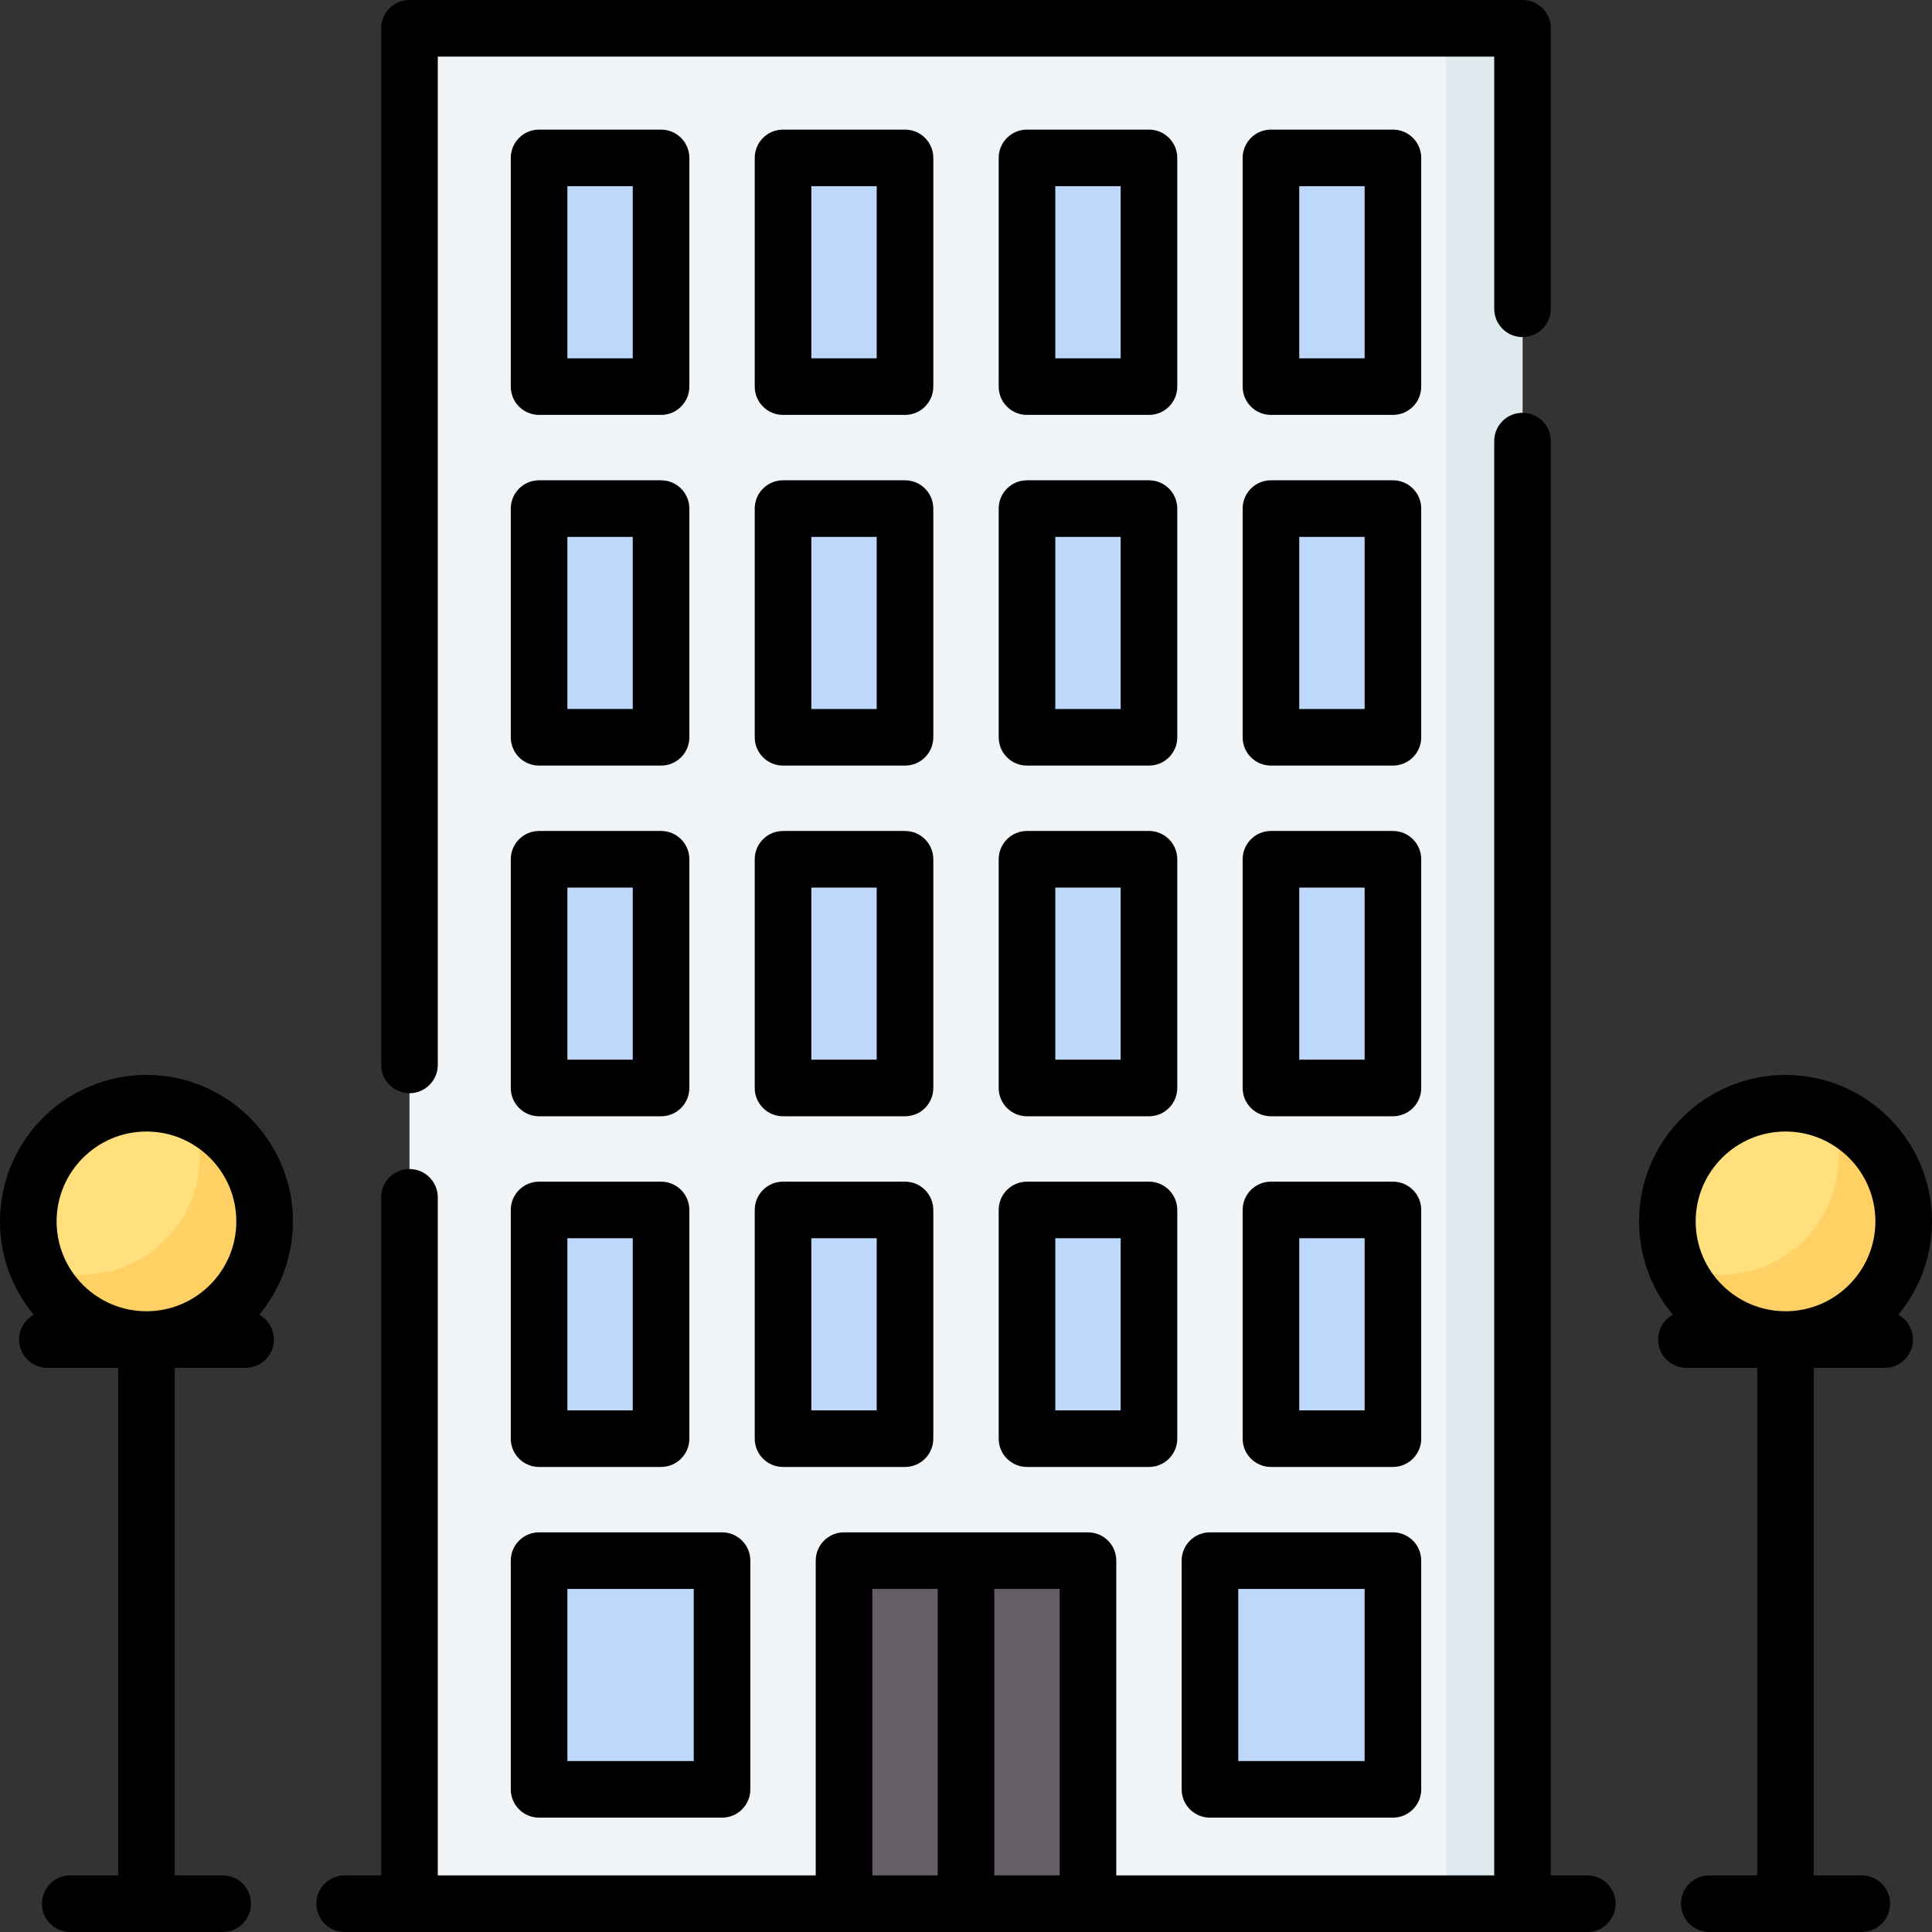 <svg id="Capa_1" enable-background="new 0 0 512 512" height="512" viewBox="0 0 512 512" width="512" xmlns="http://www.w3.org/2000/svg"><rect x="0" y="0" width="512" height="512" fill="#333333" stroke="none"/><g><g><g><path d="m108.516 7.5h294.967v497h-294.967z" fill="#f1f4f6"/></g><g><path d="m383.28 7.5h20.203v497h-20.203z" fill="#dfeaef"/></g><g><path d="m142.862 41.846h32.325v60.61h-32.325z" fill="#bed8fb"/></g><g><path d="m207.512 41.846h32.325v60.61h-32.325z" fill="#bed8fb"/></g><g><path d="m272.163 41.846h32.325v60.61h-32.325z" fill="#bed8fb"/></g><g><path d="m336.813 41.846h32.325v60.61h-32.325z" fill="#bed8fb"/></g><g><path d="m142.862 134.78h32.325v60.61h-32.325z" fill="#bed8fb"/></g><g><path d="m207.512 134.78h32.325v60.61h-32.325z" fill="#bed8fb"/></g><g><path d="m272.163 134.78h32.325v60.61h-32.325z" fill="#bed8fb"/></g><g><path d="m336.813 134.78h32.325v60.61h-32.325z" fill="#bed8fb"/></g><g><path d="m142.862 227.715h32.325v60.61h-32.325z" fill="#bed8fb"/></g><g><path d="m207.512 227.715h32.325v60.61h-32.325z" fill="#bed8fb"/></g><g><path d="m272.163 227.715h32.325v60.61h-32.325z" fill="#bed8fb"/></g><g><path d="m336.813 227.715h32.325v60.61h-32.325z" fill="#bed8fb"/></g><g><path d="m142.862 320.65h32.325v60.61h-32.325z" fill="#bed8fb"/></g><g><path d="m207.512 320.65h32.325v60.61h-32.325z" fill="#bed8fb"/></g><g><path d="m272.163 320.65h32.325v60.61h-32.325z" fill="#bed8fb"/></g><g><path d="m336.813 320.65h32.325v60.61h-32.325z" fill="#bed8fb"/></g><g><path d="m320.65 413.585h48.488v60.61h-48.488z" fill="#bed8fb"/></g><g><path d="m142.862 413.585h48.488v60.61h-48.488z" fill="#bed8fb"/></g><g><path d="m223.675 413.585h64.65v90.915h-64.65z" fill="#665e66"/></g></g><g><g><circle cx="473.185" cy="323.681" fill="#ffe07d" r="31.315"/></g><g><path d="m485.01 294.683c1.49 3.65 2.317 7.64 2.317 11.825 0 17.295-14.02 31.315-31.315 31.315-4.185 0-8.176-.827-11.825-2.317 4.667 11.431 15.888 19.49 28.998 19.49 17.295 0 31.315-14.02 31.315-31.315 0-13.11-8.059-24.331-19.49-28.998z" fill="#ffd064"/></g></g><g><g><circle cx="38.815" cy="323.681" fill="#ffe07d" r="31.315"/></g><g><path d="m50.64 294.683c1.49 3.65 2.317 7.64 2.317 11.825 0 17.295-14.02 31.315-31.315 31.315-4.185 0-8.176-.827-11.825-2.317 4.667 11.431 15.888 19.49 28.998 19.49 17.295 0 31.315-14.02 31.315-31.315 0-13.11-8.059-24.331-19.49-28.998z" fill="#ffd064"/></g></g><g><path d="m142.861 109.955h32.325c4.143 0 7.5-3.357 7.5-7.5v-60.609c0-4.143-3.357-7.5-7.5-7.5h-32.325c-4.143 0-7.5 3.357-7.5 7.5v60.609c0 4.143 3.358 7.5 7.5 7.5zm7.5-60.609h17.325v45.609h-17.325z"/><path d="m247.337 41.846c0-4.143-3.357-7.5-7.5-7.5h-32.325c-4.143 0-7.5 3.357-7.5 7.5v60.609c0 4.143 3.357 7.5 7.5 7.5h32.325c4.143 0 7.5-3.357 7.5-7.5zm-15 53.109h-17.325v-45.609h17.325z"/><path d="m311.988 41.846c0-4.143-3.357-7.5-7.5-7.5h-32.325c-4.143 0-7.5 3.357-7.5 7.5v60.609c0 4.143 3.357 7.5 7.5 7.5h32.325c4.143 0 7.5-3.357 7.5-7.5zm-15 53.109h-17.325v-45.609h17.325z"/><path d="m376.639 41.846c0-4.143-3.357-7.5-7.5-7.5h-32.325c-4.143 0-7.5 3.357-7.5 7.5v60.609c0 4.143 3.357 7.5 7.5 7.5h32.325c4.143 0 7.5-3.357 7.5-7.5zm-15 53.109h-17.325v-45.609h17.325z"/><path d="m135.361 195.391c0 4.143 3.357 7.5 7.5 7.5h32.325c4.143 0 7.5-3.357 7.5-7.5v-60.61c0-4.143-3.357-7.5-7.5-7.5h-32.325c-4.143 0-7.5 3.357-7.5 7.5zm15-53.111h17.325v45.61h-17.325z"/><path d="m247.337 134.78c0-4.143-3.357-7.5-7.5-7.5h-32.325c-4.143 0-7.5 3.357-7.5 7.5v60.61c0 4.143 3.357 7.5 7.5 7.5h32.325c4.143 0 7.5-3.357 7.5-7.5zm-15 53.111h-17.325v-45.61h17.325z"/><path d="m311.988 134.78c0-4.143-3.357-7.5-7.5-7.5h-32.325c-4.143 0-7.5 3.357-7.5 7.5v60.61c0 4.143 3.357 7.5 7.5 7.5h32.325c4.143 0 7.5-3.357 7.5-7.5zm-15 53.111h-17.325v-45.61h17.325z"/><path d="m376.639 134.78c0-4.143-3.357-7.5-7.5-7.5h-32.325c-4.143 0-7.5 3.357-7.5 7.5v60.61c0 4.143 3.357 7.5 7.5 7.5h32.325c4.143 0 7.5-3.357 7.5-7.5zm-15 53.111h-17.325v-45.61h17.325z"/><path d="m135.361 288.325c0 4.143 3.357 7.5 7.5 7.5h32.325c4.143 0 7.5-3.357 7.5-7.5v-60.609c0-4.143-3.357-7.5-7.5-7.5h-32.325c-4.143 0-7.5 3.357-7.5 7.5zm15-53.109h17.325v45.609h-17.325z"/><path d="m247.337 227.716c0-4.143-3.357-7.5-7.5-7.5h-32.325c-4.143 0-7.5 3.357-7.5 7.5v60.609c0 4.143 3.357 7.5 7.5 7.5h32.325c4.143 0 7.5-3.357 7.5-7.5zm-15 53.109h-17.325v-45.609h17.325z"/><path d="m311.988 227.716c0-4.143-3.357-7.5-7.5-7.5h-32.325c-4.143 0-7.5 3.357-7.5 7.5v60.609c0 4.143 3.357 7.5 7.5 7.5h32.325c4.143 0 7.5-3.357 7.5-7.5zm-15 53.109h-17.325v-45.609h17.325z"/><path d="m376.639 227.716c0-4.143-3.357-7.5-7.5-7.5h-32.325c-4.143 0-7.5 3.357-7.5 7.5v60.609c0 4.143 3.357 7.5 7.5 7.5h32.325c4.143 0 7.5-3.357 7.5-7.5zm-15 53.109h-17.325v-45.609h17.325z"/><path d="m135.361 381.26c0 4.143 3.357 7.5 7.5 7.5h32.325c4.143 0 7.5-3.357 7.5-7.5v-60.61c0-4.143-3.357-7.5-7.5-7.5h-32.325c-4.143 0-7.5 3.357-7.5 7.5zm15-53.11h17.325v45.609h-17.325z"/><path d="m239.837 313.15h-32.325c-4.143 0-7.5 3.357-7.5 7.5v60.609c0 4.143 3.357 7.5 7.5 7.5h32.325c4.143 0 7.5-3.357 7.5-7.5v-60.609c0-4.142-3.358-7.5-7.5-7.5zm-7.5 60.61h-17.325v-45.61h17.325z"/><path d="m304.488 313.15h-32.325c-4.143 0-7.5 3.357-7.5 7.5v60.609c0 4.143 3.357 7.5 7.5 7.5h32.325c4.143 0 7.5-3.357 7.5-7.5v-60.609c0-4.142-3.357-7.5-7.5-7.5zm-7.5 60.61h-17.325v-45.61h17.325z"/><path d="m376.639 320.65c0-4.143-3.357-7.5-7.5-7.5h-32.325c-4.143 0-7.5 3.357-7.5 7.5v60.609c0 4.143 3.357 7.5 7.5 7.5h32.325c4.143 0 7.5-3.357 7.5-7.5zm-15 53.11h-17.325v-45.61h17.325z"/><path d="m369.139 406.085h-48.489c-4.143 0-7.5 3.357-7.5 7.5v60.61c0 4.143 3.357 7.5 7.5 7.5h48.488c4.143 0 7.5-3.357 7.5-7.5v-60.61c.001-4.143-3.357-7.5-7.499-7.5zm-7.5 60.61h-33.489v-45.61h33.488v45.61z"/><path d="m135.361 474.195c0 4.143 3.357 7.5 7.5 7.5h48.488c4.143 0 7.5-3.357 7.5-7.5v-60.61c0-4.143-3.357-7.5-7.5-7.5h-48.488c-4.143 0-7.5 3.357-7.5 7.5zm15-53.11h33.488v45.61h-33.488z"/><path d="m108.517 289.714c4.143 0 7.5-3.357 7.5-7.5v-267.214h279.967v66.832c0 4.143 3.357 7.5 7.5 7.5s7.5-3.357 7.5-7.5v-74.332c0-4.143-3.357-7.5-7.5-7.5h-294.967c-4.143 0-7.5 3.357-7.5 7.5v274.714c0 4.142 3.357 7.5 7.5 7.5z"/><path d="m503.065 348.426c5.577-6.723 8.935-15.349 8.935-24.745 0-21.402-17.412-38.814-38.815-38.814-21.402 0-38.814 17.412-38.814 38.814 0 9.397 3.358 18.023 8.935 24.746-2.315 1.277-3.884 3.739-3.884 6.57 0 4.143 3.357 7.5 7.5 7.5h18.764v134.503h-12.703c-4.143 0-7.5 3.357-7.5 7.5s3.357 7.5 7.5 7.5h40.407c4.143 0 7.5-3.357 7.5-7.5s-3.357-7.5-7.5-7.5h-12.704v-134.504h18.765c4.143 0 7.5-3.357 7.5-7.5-.002-2.831-1.571-5.293-3.886-6.57zm-29.88-48.56c13.132 0 23.815 10.684 23.815 23.814 0 13.132-10.684 23.815-23.815 23.815s-23.814-10.684-23.814-23.815c-.001-13.13 10.683-23.814 23.814-23.814z"/><path d="m38.815 284.866c-21.403 0-38.815 17.412-38.815 38.815 0 9.397 3.358 18.023 8.935 24.745-2.315 1.277-3.884 3.739-3.884 6.57 0 4.143 3.357 7.5 7.5 7.5h18.765v134.504h-12.705c-4.143 0-7.5 3.357-7.5 7.5s3.357 7.5 7.5 7.5h40.407c4.143 0 7.5-3.357 7.5-7.5s-3.357-7.5-7.5-7.5h-12.703v-134.504h18.764c4.143 0 7.5-3.357 7.5-7.5 0-2.831-1.569-5.293-3.884-6.57 5.577-6.723 8.935-15.349 8.935-24.746 0-21.402-17.412-38.814-38.815-38.814zm0 15c13.131 0 23.814 10.684 23.814 23.814 0 13.132-10.684 23.815-23.814 23.815-13.131.001-23.815-10.682-23.815-23.814 0-13.131 10.684-23.815 23.815-23.815z"/><path d="m420.656 497h-9.673v-380.107c0-4.143-3.357-7.5-7.5-7.5s-7.5 3.357-7.5 7.5v380.107h-100.158v-83.415c0-4.143-3.357-7.5-7.5-7.5h-64.65c-4.143 0-7.5 3.357-7.5 7.5v83.415h-100.158v-179.696c0-4.143-3.357-7.5-7.5-7.5s-7.5 3.357-7.5 7.5v179.696h-9.673c-4.143 0-7.5 3.357-7.5 7.5s3.357 7.5 7.5 7.5h329.313c4.143 0 7.5-3.357 7.5-7.5s-3.358-7.5-7.501-7.5zm-139.831 0h-17.325v-75.915h17.325zm-49.65-75.915h17.325v75.915h-17.325z"/></g></g></svg>